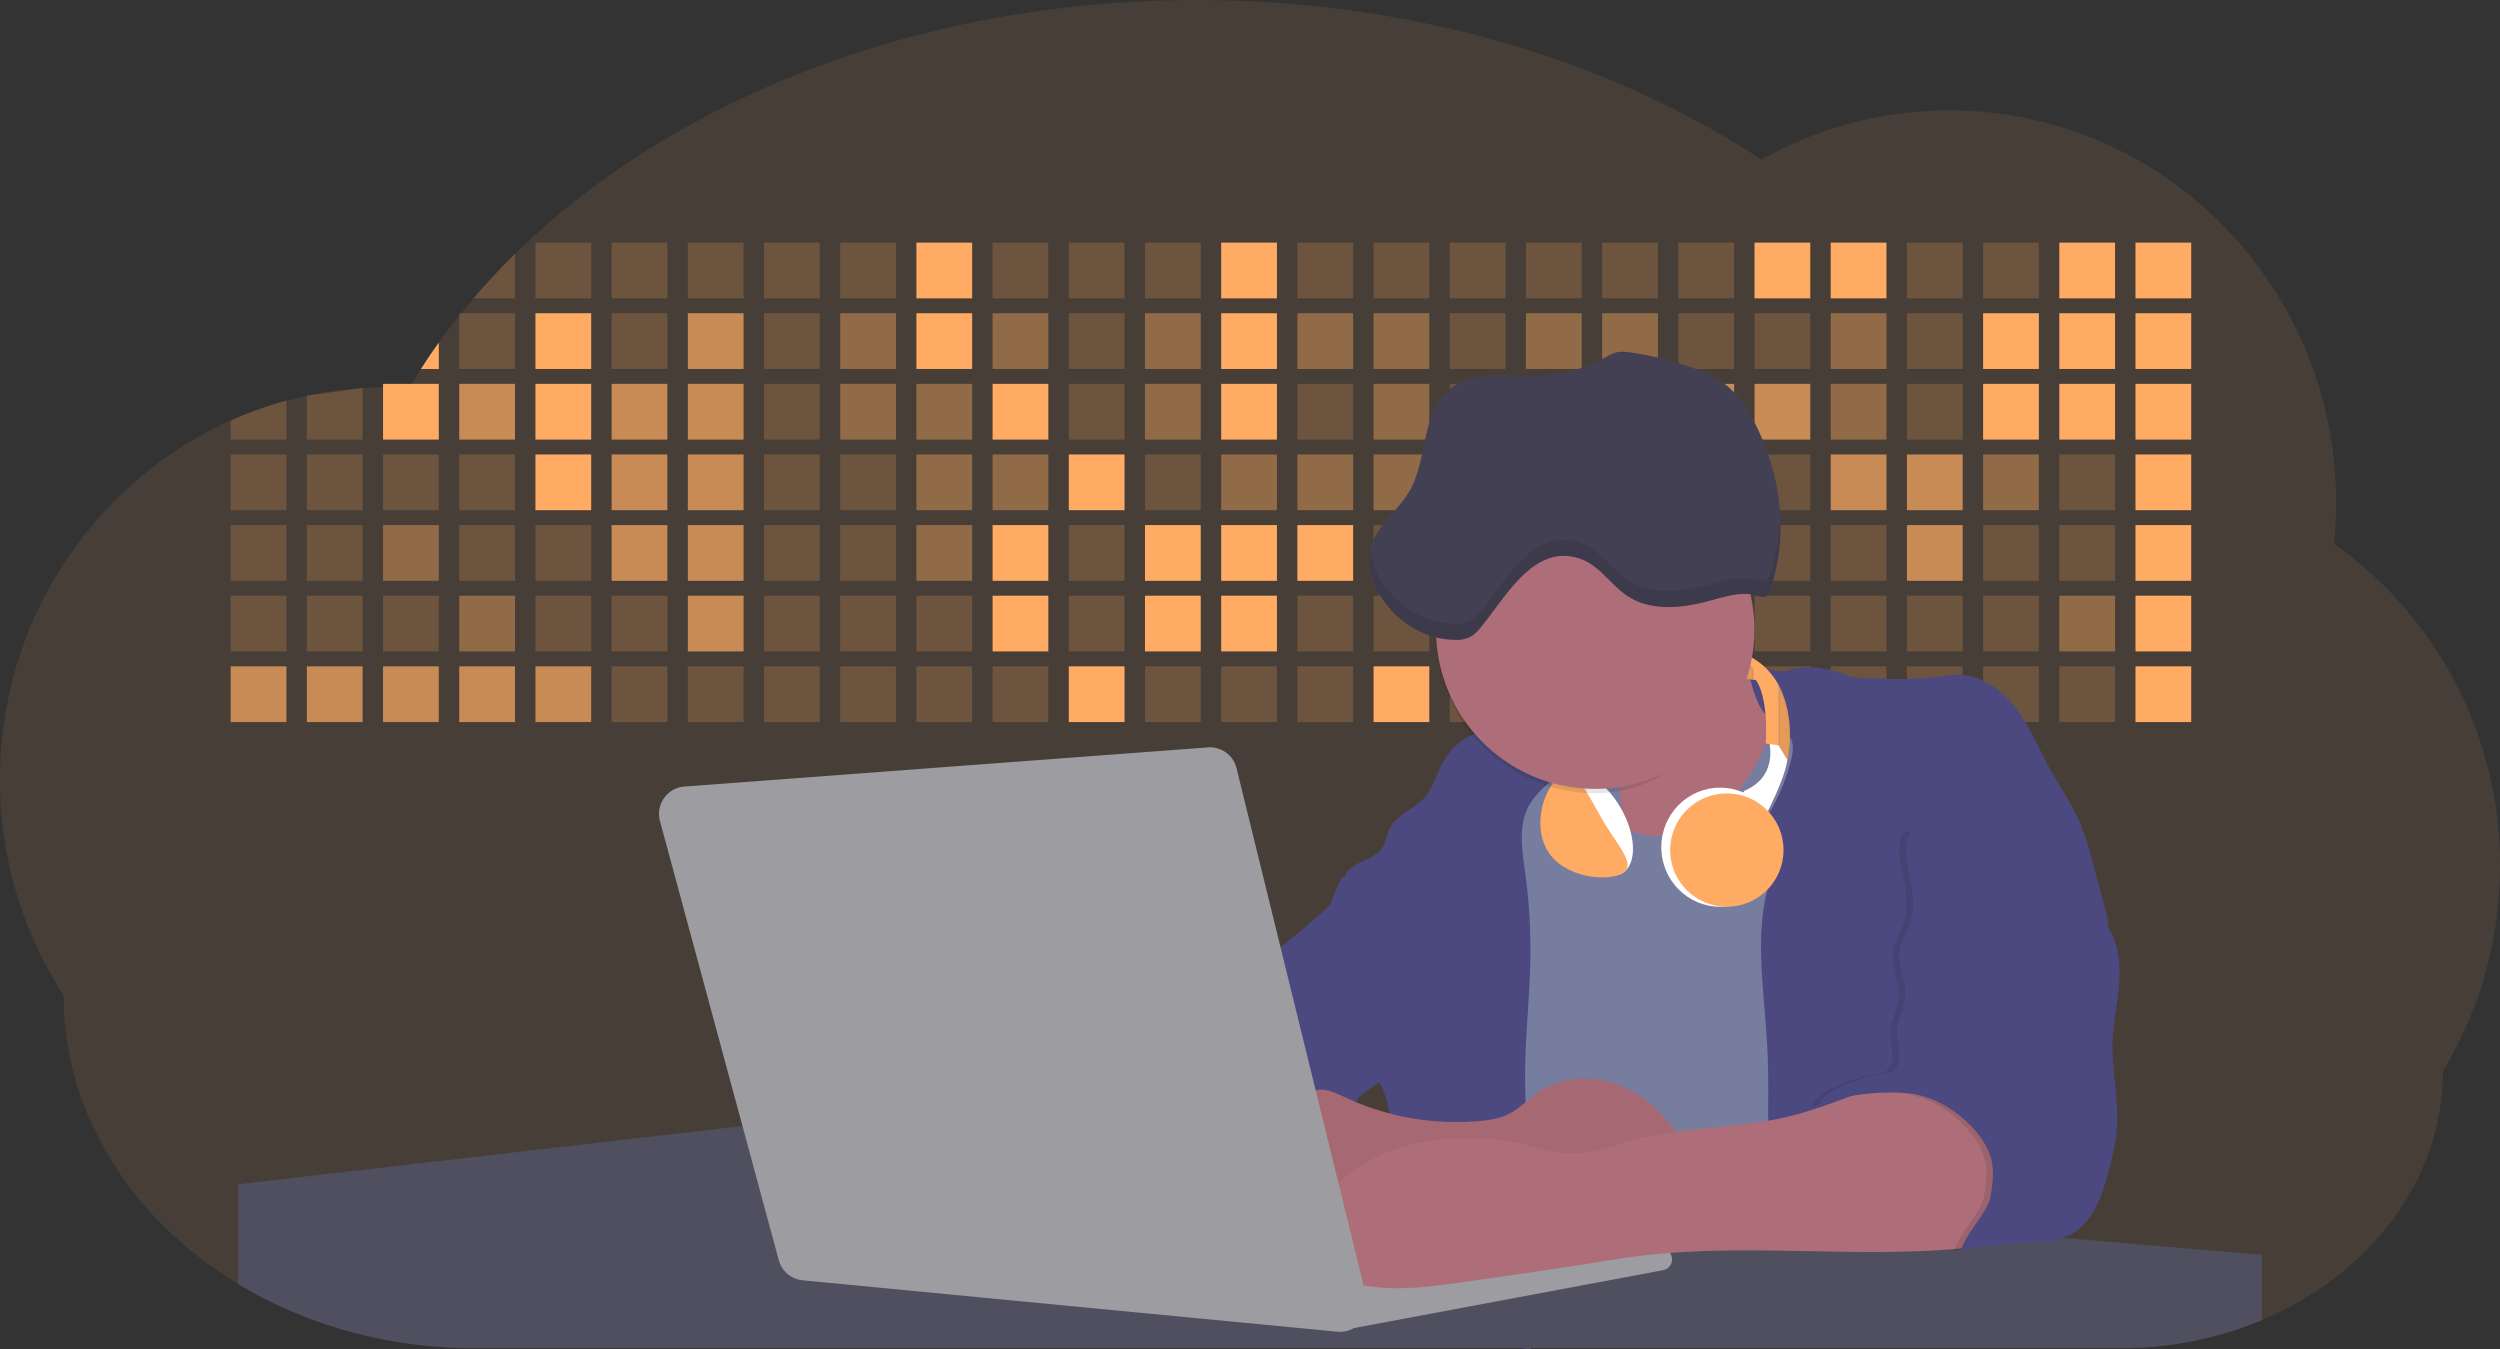 <svg id="aa7bae02-e79e-4d6b-a496-aba15f39787c" data-name="Layer 1" xmlns="http://www.w3.org/2000/svg" width="1144" height="617.32" viewBox="0 0 1144 617.32"><rect x="0" y="0" width="1144" height="617.32" fill="#333333" stroke="none"/><title>developer activity</title><path d="M1172,537.57a181.92,181.92,0,0,1-6.85,49.6,180.06,180.06,0,0,1-19.27,44.28c0,50.1-33.82,93.4-82.91,114a167.3,167.3,0,0,1-64.73,12.8H245.17c-40.25,0-77.55-10.86-108.14-29.36A185.76,185.76,0,0,1,112.2,711c-34-29.22-55.08-69.6-55.08-114.2A180.5,180.5,0,0,1,28,498.08c0-73.36,43.39-136.44,105.55-164.29a174.52,174.52,0,0,1,25.51-9.12q4.63-1.26,9.36-2.26a175.39,175.39,0,0,1,25.51-3.5q4.65-.29,9.35-.33H205c3.46,0,6.89.12,10.3.32l1.12-1.9q2.06-3.44,4.22-6.81,3.9-6.14,8.18-12.1,4.48-6.29,9.35-12.38l.83-1q2.76-3.44,5.64-6.8,9-10.49,19-20.35c72.11-70.68,185.08-116.18,312.08-116.18,98.82,0,189.15,27.55,258.34,73.07A174.18,174.18,0,0,1,920,191.86c97.74,0,177,80.37,177,179.51a184.9,184.9,0,0,1-1,18.78A180,180,0,0,1,1172,537.57Z" transform="translate(-28 -141.34)" fill="#ffab63" opacity="0.1"/><path d="M263.66,257.52v20.35h-19Q253.59,267.39,263.66,257.52Z" transform="translate(-28 -141.34)" fill="#ffab63" opacity="0.2"/><rect x="245.02" y="111.02" width="25.51" height="25.51" fill="#ffab63" opacity="0.2"/><rect x="279.88" y="111.02" width="25.51" height="25.51" fill="#ffab63" opacity="0.2"/><rect x="314.75" y="111.02" width="25.51" height="25.51" fill="#ffab63" opacity="0.2"/><rect x="349.61" y="111.02" width="25.51" height="25.51" fill="#ffab63" opacity="0.2"/><rect x="384.48" y="111.02" width="25.51" height="25.51" fill="#ffab63" opacity="0.2"/><rect x="419.35" y="111.02" width="25.51" height="25.51" fill="#ffab63"/><rect x="454.21" y="111.02" width="25.51" height="25.51" fill="#ffab63" opacity="0.2"/><rect x="489.08" y="111.02" width="25.51" height="25.51" fill="#ffab63" opacity="0.2"/><rect x="523.94" y="111.02" width="25.51" height="25.51" fill="#ffab63" opacity="0.2"/><rect x="558.81" y="111.02" width="25.51" height="25.51" fill="#ffab63"/><rect x="593.68" y="111.02" width="25.51" height="25.51" fill="#ffab63" opacity="0.2"/><rect x="628.54" y="111.02" width="25.51" height="25.51" fill="#ffab63" opacity="0.2"/><rect x="663.41" y="111.02" width="25.51" height="25.51" fill="#ffab63" opacity="0.2"/><rect x="698.28" y="111.02" width="25.51" height="25.51" fill="#ffab63" opacity="0.2"/><rect x="733.14" y="111.02" width="25.51" height="25.51" fill="#ffab63" opacity="0.2"/><rect x="768.01" y="111.02" width="25.51" height="25.51" fill="#ffab63" opacity="0.2"/><rect x="802.87" y="111.02" width="25.51" height="25.51" fill="#ffab63"/><rect x="837.74" y="111.02" width="25.51" height="25.51" fill="#ffab63"/><rect x="872.61" y="111.02" width="25.51" height="25.51" fill="#ffab63" opacity="0.2"/><rect x="907.47" y="111.02" width="25.51" height="25.51" fill="#ffab63" opacity="0.2"/><rect x="942.34" y="111.02" width="25.51" height="25.51" fill="#ffab63"/><rect x="977.2" y="111.02" width="25.51" height="25.51" fill="#ffab63"/><path d="M228.8,298.08v12.1h-8.18Q224.52,304,228.8,298.08Z" transform="translate(-28 -141.34)" fill="#ffab63"/><rect x="210.15" y="143.33" width="25.51" height="25.51" fill="#ffab63" opacity="0.2"/><rect x="245.02" y="143.33" width="25.51" height="25.51" fill="#ffab63"/><rect x="279.88" y="143.33" width="25.51" height="25.51" fill="#ffab63" opacity="0.2"/><rect x="314.75" y="143.33" width="25.51" height="25.51" fill="#ffab63" opacity="0.7"/><rect x="349.61" y="143.33" width="25.51" height="25.51" fill="#ffab63" opacity="0.2"/><rect x="384.48" y="143.33" width="25.51" height="25.51" fill="#ffab63" opacity="0.4"/><rect x="419.35" y="143.33" width="25.51" height="25.51" fill="#ffab63"/><rect x="454.21" y="143.33" width="25.51" height="25.51" fill="#ffab63" opacity="0.4"/><rect x="489.08" y="143.33" width="25.51" height="25.51" fill="#ffab63" opacity="0.2"/><rect x="523.94" y="143.33" width="25.51" height="25.51" fill="#ffab63" opacity="0.4"/><rect x="558.81" y="143.33" width="25.51" height="25.51" fill="#ffab63"/><rect x="593.68" y="143.33" width="25.51" height="25.51" fill="#ffab63" opacity="0.4"/><rect x="628.54" y="143.33" width="25.51" height="25.51" fill="#ffab63" opacity="0.4"/><rect x="663.41" y="143.33" width="25.51" height="25.51" fill="#ffab63" opacity="0.2"/><rect x="698.28" y="143.33" width="25.51" height="25.51" fill="#ffab63" opacity="0.4"/><rect x="733.14" y="143.33" width="25.51" height="25.51" fill="#ffab63" opacity="0.4"/><rect x="768.01" y="143.33" width="25.51" height="25.51" fill="#ffab63" opacity="0.2"/><rect x="802.87" y="143.33" width="25.51" height="25.51" fill="#ffab63" opacity="0.2"/><rect x="837.74" y="143.33" width="25.51" height="25.51" fill="#ffab63" opacity="0.4"/><rect x="872.61" y="143.33" width="25.51" height="25.51" fill="#ffab63" opacity="0.2"/><rect x="907.47" y="143.33" width="25.51" height="25.51" fill="#ffab63"/><rect x="942.34" y="143.33" width="25.51" height="25.51" fill="#ffab63"/><rect x="977.2" y="143.33" width="25.51" height="25.51" fill="#ffab63"/><path d="M159.06,324.67V342.5H133.55v-8.71A174.52,174.52,0,0,1,159.06,324.67Z" transform="translate(-28 -141.34)" fill="#ffab63" opacity="0.2"/><polygon points="165.93 177.57 165.93 201.16 140.42 201.16 140.42 181.07 165.93 177.57" fill="#ffab63" opacity="0.2"/><rect x="175.28" y="175.65" width="25.51" height="25.51" fill="#ffab63"/><rect x="210.15" y="175.65" width="25.51" height="25.51" fill="#ffab63" opacity="0.7"/><rect x="245.02" y="175.65" width="25.51" height="25.51" fill="#ffab63"/><rect x="279.88" y="175.65" width="25.51" height="25.51" fill="#ffab63" opacity="0.7"/><rect x="314.75" y="175.65" width="25.51" height="25.51" fill="#ffab63" opacity="0.7"/><rect x="349.61" y="175.65" width="25.51" height="25.51" fill="#ffab63" opacity="0.2"/><rect x="384.48" y="175.65" width="25.51" height="25.51" fill="#ffab63" opacity="0.4"/><rect x="419.35" y="175.65" width="25.51" height="25.51" fill="#ffab63" opacity="0.4"/><rect x="454.21" y="175.65" width="25.51" height="25.51" fill="#ffab63"/><rect x="489.08" y="175.65" width="25.51" height="25.51" fill="#ffab63" opacity="0.2"/><rect x="523.94" y="175.65" width="25.51" height="25.51" fill="#ffab63" opacity="0.4"/><rect x="558.81" y="175.65" width="25.51" height="25.51" fill="#ffab63"/><rect x="593.68" y="175.65" width="25.51" height="25.51" fill="#ffab63" opacity="0.2"/><rect x="628.54" y="175.65" width="25.51" height="25.51" fill="#ffab63" opacity="0.4"/><rect x="663.41" y="175.65" width="25.51" height="25.51" fill="#ffab63" opacity="0.2"/><rect x="698.28" y="175.65" width="25.51" height="25.51" fill="#ffab63"/><rect x="733.14" y="175.65" width="25.51" height="25.51" fill="#ffab63" opacity="0.2"/><rect x="768.01" y="175.65" width="25.51" height="25.51" fill="#ffab63" opacity="0.7"/><rect x="802.87" y="175.65" width="25.51" height="25.51" fill="#ffab63" opacity="0.7"/><rect x="837.74" y="175.65" width="25.51" height="25.51" fill="#ffab63" opacity="0.4"/><rect x="872.61" y="175.65" width="25.51" height="25.51" fill="#ffab63" opacity="0.2"/><rect x="907.47" y="175.65" width="25.51" height="25.51" fill="#ffab63"/><rect x="942.34" y="175.65" width="25.51" height="25.51" fill="#ffab63"/><rect x="977.2" y="175.65" width="25.51" height="25.51" fill="#ffab63"/><rect x="105.55" y="207.96" width="25.51" height="25.51" fill="#ffab63" opacity="0.2"/><rect x="140.42" y="207.96" width="25.51" height="25.51" fill="#ffab63" opacity="0.2"/><rect x="175.28" y="207.96" width="25.51" height="25.51" fill="#ffab63" opacity="0.2"/><rect x="210.15" y="207.96" width="25.51" height="25.51" fill="#ffab63" opacity="0.2"/><rect x="245.02" y="207.96" width="25.51" height="25.51" fill="#ffab63"/><rect x="279.88" y="207.96" width="25.51" height="25.51" fill="#ffab63" opacity="0.7"/><rect x="314.75" y="207.96" width="25.51" height="25.51" fill="#ffab63" opacity="0.7"/><rect x="349.61" y="207.96" width="25.51" height="25.51" fill="#ffab63" opacity="0.2"/><rect x="384.48" y="207.96" width="25.51" height="25.51" fill="#ffab63" opacity="0.2"/><rect x="419.35" y="207.96" width="25.51" height="25.51" fill="#ffab63" opacity="0.4"/><rect x="454.21" y="207.96" width="25.51" height="25.51" fill="#ffab63" opacity="0.4"/><rect x="489.08" y="207.96" width="25.51" height="25.51" fill="#ffab63"/><rect x="523.94" y="207.96" width="25.51" height="25.51" fill="#ffab63" opacity="0.2"/><rect x="558.81" y="207.96" width="25.51" height="25.51" fill="#ffab63" opacity="0.4"/><rect x="593.68" y="207.96" width="25.51" height="25.51" fill="#ffab63" opacity="0.4"/><rect x="628.54" y="207.96" width="25.51" height="25.51" fill="#ffab63" opacity="0.4"/><rect x="663.41" y="207.96" width="25.51" height="25.51" fill="#ffab63" opacity="0.4"/><rect x="698.28" y="207.96" width="25.51" height="25.51" fill="#ffab63" opacity="0.2"/><rect x="733.14" y="207.96" width="25.51" height="25.51" fill="#ffab63" opacity="0.2"/><rect x="768.01" y="207.96" width="25.51" height="25.51" fill="#ffab63" opacity="0.2"/><rect x="802.87" y="207.96" width="25.51" height="25.51" fill="#ffab63" opacity="0.2"/><rect x="837.74" y="207.96" width="25.51" height="25.51" fill="#ffab63" opacity="0.7"/><rect x="872.61" y="207.96" width="25.51" height="25.51" fill="#ffab63" opacity="0.7"/><rect x="907.47" y="207.96" width="25.51" height="25.51" fill="#ffab63" opacity="0.4"/><rect x="942.34" y="207.96" width="25.51" height="25.51" fill="#ffab63" opacity="0.2"/><rect x="977.2" y="207.96" width="25.51" height="25.51" fill="#ffab63"/><rect x="105.55" y="240.28" width="25.51" height="25.51" fill="#ffab63" opacity="0.2"/><rect x="140.42" y="240.28" width="25.51" height="25.51" fill="#ffab63" opacity="0.2"/><rect x="175.28" y="240.28" width="25.51" height="25.51" fill="#ffab63" opacity="0.4"/><rect x="210.15" y="240.28" width="25.51" height="25.51" fill="#ffab63" opacity="0.2"/><rect x="245.02" y="240.28" width="25.51" height="25.51" fill="#ffab63" opacity="0.2"/><rect x="279.88" y="240.28" width="25.51" height="25.51" fill="#ffab63" opacity="0.7"/><rect x="314.75" y="240.28" width="25.51" height="25.51" fill="#ffab63" opacity="0.7"/><rect x="349.61" y="240.28" width="25.51" height="25.51" fill="#ffab63" opacity="0.2"/><rect x="384.48" y="240.28" width="25.51" height="25.51" fill="#ffab63" opacity="0.2"/><rect x="419.35" y="240.28" width="25.51" height="25.51" fill="#ffab63" opacity="0.4"/><rect x="454.21" y="240.28" width="25.51" height="25.51" fill="#ffab63"/><rect x="489.08" y="240.28" width="25.51" height="25.51" fill="#ffab63" opacity="0.2"/><rect x="523.94" y="240.28" width="25.51" height="25.51" fill="#ffab63"/><rect x="558.81" y="240.28" width="25.51" height="25.51" fill="#ffab63"/><rect x="593.68" y="240.28" width="25.51" height="25.51" fill="#ffab63"/><rect x="628.54" y="240.28" width="25.51" height="25.51" fill="#ffab63" opacity="0.2"/><rect x="663.41" y="240.28" width="25.51" height="25.51" fill="#ffab63"/><rect x="698.28" y="240.28" width="25.51" height="25.51" fill="#ffab63" opacity="0.2"/><rect x="733.14" y="240.28" width="25.51" height="25.51" fill="#ffab63" opacity="0.2"/><rect x="768.01" y="240.28" width="25.51" height="25.51" fill="#ffab63" opacity="0.2"/><rect x="802.87" y="240.28" width="25.51" height="25.51" fill="#ffab63" opacity="0.2"/><rect x="837.74" y="240.28" width="25.51" height="25.51" fill="#ffab63" opacity="0.2"/><rect x="872.61" y="240.28" width="25.51" height="25.51" fill="#ffab63" opacity="0.7"/><rect x="907.47" y="240.28" width="25.51" height="25.51" fill="#ffab63" opacity="0.2"/><rect x="942.34" y="240.28" width="25.51" height="25.51" fill="#ffab63" opacity="0.2"/><rect x="977.2" y="240.28" width="25.51" height="25.51" fill="#ffab63"/><rect x="105.55" y="272.59" width="25.51" height="25.51" fill="#ffab63" opacity="0.2"/><rect x="140.42" y="272.59" width="25.51" height="25.51" fill="#ffab63" opacity="0.2"/><rect x="175.28" y="272.59" width="25.51" height="25.51" fill="#ffab63" opacity="0.2"/><rect x="210.15" y="272.59" width="25.51" height="25.51" fill="#ffab63" opacity="0.4"/><rect x="245.02" y="272.59" width="25.51" height="25.51" fill="#ffab63" opacity="0.2"/><rect x="279.88" y="272.59" width="25.51" height="25.51" fill="#ffab63" opacity="0.2"/><rect x="314.75" y="272.59" width="25.51" height="25.51" fill="#ffab63" opacity="0.7"/><rect x="349.61" y="272.59" width="25.51" height="25.51" fill="#ffab63" opacity="0.2"/><rect x="384.48" y="272.59" width="25.51" height="25.51" fill="#ffab63" opacity="0.2"/><rect x="419.35" y="272.59" width="25.51" height="25.51" fill="#ffab63" opacity="0.2"/><rect x="454.21" y="272.59" width="25.51" height="25.51" fill="#ffab63"/><rect x="489.08" y="272.59" width="25.51" height="25.51" fill="#ffab63" opacity="0.2"/><rect x="523.94" y="272.59" width="25.51" height="25.51" fill="#ffab63"/><rect x="558.81" y="272.59" width="25.51" height="25.51" fill="#ffab63"/><rect x="593.68" y="272.59" width="25.51" height="25.51" fill="#ffab63" opacity="0.2"/><rect x="628.54" y="272.59" width="25.51" height="25.51" fill="#ffab63" opacity="0.2"/><rect x="663.41" y="272.59" width="25.51" height="25.51" fill="#ffab63" opacity="0.2"/><rect x="698.28" y="272.59" width="25.51" height="25.51" fill="#ffab63" opacity="0.2"/><rect x="733.14" y="272.59" width="25.51" height="25.51" fill="#ffab63" opacity="0.2"/><rect x="768.01" y="272.59" width="25.51" height="25.51" fill="#ffab63" opacity="0.2"/><rect x="802.87" y="272.59" width="25.51" height="25.51" fill="#ffab63" opacity="0.2"/><rect x="837.74" y="272.59" width="25.51" height="25.51" fill="#ffab63" opacity="0.2"/><rect x="872.61" y="272.59" width="25.51" height="25.51" fill="#ffab63" opacity="0.2"/><rect x="907.47" y="272.59" width="25.51" height="25.51" fill="#ffab63" opacity="0.2"/><rect x="942.34" y="272.59" width="25.51" height="25.51" fill="#ffab63" opacity="0.4"/><rect x="977.2" y="272.59" width="25.51" height="25.51" fill="#ffab63"/><rect x="105.55" y="304.91" width="25.51" height="25.51" fill="#ffab63" opacity="0.7"/><rect x="140.42" y="304.91" width="25.51" height="25.51" fill="#ffab63" opacity="0.7"/><rect x="175.28" y="304.91" width="25.51" height="25.51" fill="#ffab63" opacity="0.7"/><rect x="210.15" y="304.91" width="25.51" height="25.51" fill="#ffab63" opacity="0.7"/><rect x="245.02" y="304.91" width="25.51" height="25.51" fill="#ffab63" opacity="0.7"/><rect x="279.88" y="304.91" width="25.51" height="25.51" fill="#ffab63" opacity="0.2"/><rect x="314.75" y="304.91" width="25.51" height="25.51" fill="#ffab63" opacity="0.2"/><rect x="349.61" y="304.91" width="25.51" height="25.51" fill="#ffab63" opacity="0.2"/><rect x="384.48" y="304.91" width="25.51" height="25.51" fill="#ffab63" opacity="0.2"/><rect x="419.35" y="304.91" width="25.51" height="25.51" fill="#ffab63" opacity="0.2"/><rect x="454.21" y="304.91" width="25.51" height="25.51" fill="#ffab63" opacity="0.2"/><rect x="489.08" y="304.91" width="25.51" height="25.51" fill="#ffab63"/><rect x="523.94" y="304.91" width="25.51" height="25.51" fill="#ffab63" opacity="0.2"/><rect x="558.81" y="304.91" width="25.51" height="25.51" fill="#ffab63" opacity="0.2"/><rect x="593.68" y="304.91" width="25.51" height="25.51" fill="#ffab63" opacity="0.2"/><rect x="628.54" y="304.91" width="25.51" height="25.51" fill="#ffab63"/><rect x="663.41" y="304.91" width="25.51" height="25.51" fill="#ffab63" opacity="0.2"/><rect x="698.28" y="304.91" width="25.51" height="25.51" fill="#ffab63" opacity="0.2"/><rect x="733.14" y="304.91" width="25.51" height="25.51" fill="#ffab63" opacity="0.2"/><rect x="768.01" y="304.91" width="25.51" height="25.51" fill="#ffab63" opacity="0.2"/><rect x="802.87" y="304.91" width="25.51" height="25.51" fill="#ffab63" opacity="0.2"/><rect x="837.74" y="304.91" width="25.51" height="25.51" fill="#ffab63" opacity="0.2"/><rect x="872.61" y="304.91" width="25.51" height="25.51" fill="#ffab63" opacity="0.2"/><rect x="907.47" y="304.91" width="25.51" height="25.51" fill="#ffab63" opacity="0.2"/><rect x="942.34" y="304.91" width="25.51" height="25.51" fill="#ffab63" opacity="0.2"/><rect x="977.2" y="304.91" width="25.51" height="25.51" fill="#ffab63"/><circle cx="734.52" cy="363.89" r="34.87" fill="#767d9f"/><path d="M760.71,460.87q5.22,22.78,8.86,45.9c.73,4.58,1.38,9.41-.28,13.74-1.39,3.61-4.22,6.43-6.44,9.59s-3.9,7.21-2.55,10.83,5.29,5.6,9.05,6.62c10.76,2.9,22.23.79,32.94-2.35a53.29,53.29,0,0,0,13.81-5.72c4.54-2.88,8.26-6.88,11.68-11,15.61-18.93,25.83-41.65,35.45-64.23a39.12,39.12,0,0,1-33.11-13.34c-3.94-4.63-6.83-11.08-4.61-16.74-6.51,3.57-14.24,3.81-21.25,6.25a75.49,75.49,0,0,0-12.5,6.15q-7.18,4.15-14.28,8.46C772.07,458.29,767,461.19,760.71,460.87Z" transform="translate(-28 -141.34)" fill="#ae6e79"/><path d="M833.64,487.05c-6.11,11.89-14.06,23.32-25.41,30.4s-26.63,9-38,2c-5.6-3.42-9.84-8.62-14.73-13s-11-8.13-17.57-7.56c-7.24.63-12.91,6.28-17.76,11.69-7.36,8.22-14.47,16.79-19.68,26.52-10,18.7-12.37,40.56-11.93,61.76s3.51,42.29,3.58,63.49c.1,26.08-4.32,51.95-8.79,77.64,41.1-5.06,82.25,6,123.44,10.19,26.36,2.71,52.92,2.65,79.42,2.58,4.66,0,9.62-.12,13.5-2.7a18.2,18.2,0,0,0,5.59-6.64c3.66-6.75,5.13-14.45,6.15-22.06,2.59-19.22,2.67-38.68,2.74-58.08.18-47,.35-94.17-5.62-140.8-1.47-11.47-3.35-23-7.75-33.73s-11.58-20.6-21.62-26.35c-6.45-3.7-21.4-10.14-29-6.41C841.67,460.15,837.73,479.09,833.64,487.05Z" transform="translate(-28 -141.34)" fill="#767d9f"/><path d="M836.68,619.77c-1.55-29-7.86-59.95,5.57-85.69,3.3-6.32-8.54-14.21-4.88-20.33a92.08,92.08,0,0,0,10.06-23.93c.76-2.89,1.37-5.95.65-8.85-1.33-5.29-6.56-8.44-11-11.66-4.9-3.56-7.42-14.41-9-20.28s12.57,1.2,18.26-.89c7.9-2.89,17.94-1.07,25.82,1.86,4.4,1.62,9.18,1.76,13.87,1.88,9.11.24,18.25.47,27.29-.65,4.06-.51,8.13-1.28,12.21-1.05,10.41.59,19.46,7.71,25.62,16.13s10.08,18.23,15.13,27.35c4.21,7.6,9.23,14.78,12.82,22.69,3.18,7,5.19,14.52,7.18,22l5.13,19.19a25.58,25.58,0,0,1,1.26,8.51c-.26,3.07-1.62,5.93-3,8.66A164.12,164.12,0,0,1,971,603.2c-10.79,13.23-23.89,25.16-30.3,41-2.5,6.17-3.89,12.73-5.16,19.27a707.94,707.94,0,0,0-10.9,79.15,174.2,174.2,0,0,0-36.52-12.21,177.61,177.61,0,0,0-19-3c-5.59-.58-12.8.52-18.12-1-8.9-2.53-9.88-17.58-11.23-25.46-2.16-12.55-2.59-25.32-2.67-38C837,648.53,837.45,634.14,836.68,619.77Z" transform="translate(-28 -141.34)" fill="#4c4981"/><path d="M641.23,565.54c4.21,24,8.85,48.07,18,70.62-.23.22-.46.42-.69.62-.81.69-1.65,1.34-2.53,2-2.05,1.44-4.3,2.66-6,4.54a8,8,0,0,0-1.5,2.45,5.48,5.48,0,0,0,0,4.47c-4.77,2.11-10.31,1.46-15.66,1.26-4.61-.17-9.08,0-12.78,2.53-5.14,3.54-6.69,10.34-7.52,16.52q-.46,3.38-.79,6.77-.32,3.15-.52,6.32a188.61,188.61,0,0,0-.19,21q.08,1.92.21,3.84c-16.34-.39-31.23-8.91-45.32-17.19-3.22-1.89-6.54-3.88-8.63-7A15.8,15.8,0,0,1,555,674c0-.51.09-1,.16-1.52a41.58,41.58,0,0,1,2.29-8.68,107.2,107.2,0,0,1,19.19-32.65c3.58-4.18,7.61-8.27,9.28-13.52.73-2.29,1-4.72,1.74-7,3.32-9.88,15.3-14.55,19.4-24.14,1-2.29,1.46-4.8,2.7-7a17.63,17.63,0,0,1,4.25-4.75c.73-.61,1.49-1.2,2.24-1.79q10.54-8.26,20.31-17.45,1.82-1.71,3.6-3.46A59.48,59.48,0,0,0,641.23,565.54Z" transform="translate(-28 -141.34)" fill="#4c4981"/><path d="M742,494.56c-1.44,1.52-3,2.95-4.53,4.37l-.41.37-1.62,1.5a39,39,0,0,0-7.55,8.79l-.17.28c-5.1,9.13-3.21,20.37-1.79,30.74a261.55,261.55,0,0,1,2.37,39c-.26,18-2.38,35.88-2.42,53.86,0,4.08.09,8.15.27,12.23.29,6.63.79,13.25,1.39,19.87.65,7.26,1.43,14.51,2.16,21.76.58,5.61,1.13,11.21,1.59,16.81.23,2.9.45,5.79.63,8.69.21,3.4.38,6.81.48,10.21h0c.07,2.16.11,4.31.11,6.47,0,1.23,0,2.45,0,3.67q0,3.51-.19,7-.2,4.49-.61,9c-.31,3.27-.86,6.84-3.16,9.14-.14.14-.29.27-.44.4l-3.24-.4a332.72,332.72,0,0,0-67.3-1.2c.49-3.38.94-6.75,1.38-10.14.2-1.6.4-3.21.59-4.82q.33-2.76.63-5.52c.23-2,.44-4,.64-6q.78-7.73,1.37-15.47.87-11.29,1.32-22.62.22-5.41.34-10.83.17-6.72.16-13.45,0-6.54-.11-13.1c0-1.44-.06-2.88-.18-4.31a27.35,27.35,0,0,0-.53-3.83,49.87,49.87,0,0,0-3-8.48c-.22-.52-.43-1-.64-1.55-.12-.27-.23-.55-.34-.82,5.76-5.13,9.86-12,13.8-18.76,6.39-10.89,12.93-22.26,14-34.84s-5.18-26.71-17.2-30.55c-3.27-1-6.73-1.28-10.1-1.87-3.18-.56-9.81-1.83-13.49-4.11q-3,3.08-6,6.05a22.15,22.15,0,0,1,2.17-8.71l1.42.07a2.71,2.71,0,0,1-.16-1c0-1.07.74-2.28,2.32-3.62,4.71-4,12.12-4.89,15.09-10.3,1.24-2.25,1.45-4.93,2.45-7.29,2.87-6.73,11.11-9.21,16.07-14.59s6.2-13,10.21-19a28.62,28.62,0,0,1,12-10c.4-.19.81-.38,1.22-.55,8.3-3.55,18.16-4.36,26.76-4.34,3.34,0,12,.1,16.24,1.79a5.32,5.32,0,0,1,1.85,1.13C752.37,480.61,745.34,491,742,494.56Z" transform="translate(-28 -141.34)" fill="#4c4981"/><path d="M642.72,542.69a60.88,60.88,0,0,1,46.74,4.87c7.2,4,13.66,9.58,17.62,16.78,5.95,10.8,5.69,23.82,5.27,36.15-.21,6.17-.48,12.56-3.2,18.1C706,625,700.06,629.4,694,633a42.24,42.24,0,0,1-12.32,5.33c-6.72,1.46-13.7.22-20.47-1-7.36-1.36-15.26-3-20.37-8.48-3-3.18-4.64-7.31-6.26-11.35q-3.49-8.75-7-17.48c-4.05-10.11-5.42-18.52-.07-28.37,2.43-4.49,5.4-8.69,7.8-13.21C636.51,556.14,640.81,543.28,642.72,542.69Z" transform="translate(-28 -141.34)" fill="#4c4981"/><path d="M1063,715.56v29.9a167.3,167.3,0,0,1-64.73,12.8H728.58c-.14.14-.29.27-.44.4l-3.24-.4H245.17c-40.25,0-77.55-10.86-108.14-29.36V683.25l230.72-26.63.18,0L502.29,668l34.77,3,18.06,1.53,37.38,3.17,19.23,1.63,28,2.38,3.94.33,20.18,1.71L691.23,684l38.5,3.26,64.18,5.45,45.15,3.83,74.14,6.29,14.1,1.19,1.52.13,1.32.11,18.62,1.58,20.44,1.74,2.37.2Z" transform="translate(-28 -141.34)" fill="#504f60"/><polygon points="764 573.12 474.86 523.77 463.65 580.46 596.19 596.33 637 601.44 749.26 579.33 764 573.12" fill="#9c9ca1"/><path d="M642.33,739.94l144.86-27.23a5,5,0,0,1,5.94,4.93h0a5,5,0,0,1-4.09,4.93L647.57,749.06Z" transform="translate(-28 -141.34)" fill="#9c9ca1"/><path d="M705.17,654.31c4.51-.42,9.08-1.13,13.14-3.13,5-2.49,8.89-6.78,13.52-9.94,10.18-7,23.8-7.94,35.47-3.92s21.41,12.63,28.23,22.91c4.53,6.85,7.93,15.59,4.73,23.15a30.51,30.51,0,0,1-4.12,6.44l-8.34,10.9a29,29,0,0,1-5.66,6.09c-3.12,2.27-7,3.2-10.82,3.76-10.15,1.48-20.48.64-30.71,1.32-17.57,1.17-34.73,6.83-52.34,6.64-10.12-.11-20.11-2.15-30-4.19l-43.77-9c-7.62-1.56-16.23-3.84-19.82-10.75-1.61-3.11-1.91-6.71-2.1-10.21-.52-9.64,0-20.36,6.68-27.31,6.28-6.52,16.21-8.58,23.71-13.4,9.18-5.91,12.21-4,21.89.44A120,120,0,0,0,705.17,654.31Z" transform="translate(-28 -141.34)" fill="#ae6e79"/><path d="M705.17,654.31c4.51-.42,9.08-1.13,13.14-3.13,5-2.49,8.89-6.78,13.52-9.94,10.18-7,23.8-7.94,35.47-3.92s21.41,12.63,28.23,22.91c4.53,6.85,7.93,15.59,4.73,23.15a30.51,30.51,0,0,1-4.12,6.44l-8.34,10.9a29,29,0,0,1-5.66,6.09c-3.12,2.27-7,3.2-10.82,3.76-10.15,1.48-20.48.64-30.71,1.32-17.57,1.17-34.73,6.83-52.34,6.64-10.12-.11-20.11-2.15-30-4.19l-43.77-9c-7.62-1.56-16.23-3.84-19.82-10.75-1.61-3.11-1.91-6.71-2.1-10.21-.52-9.64,0-20.36,6.68-27.31,6.28-6.52,16.21-8.58,23.71-13.4,9.18-5.91,12.21-4,21.89.44A120,120,0,0,0,705.17,654.31Z" transform="translate(-28 -141.34)" opacity="0.05"/><path d="M880.94,640.6c-12.28,4.75-24.63,9.52-37.49,12.35-21.56,4.75-44.12,4-65.51,9.43-11.3,2.88-22.53,7.52-34.14,6.58-5.19-.42-10.2-2-15.25-3.2-28.37-7-60.62-4.73-83.66,13.27-7.88,6.15-14.33,13.82-20.18,22a14.7,14.7,0,0,0,5.91,21.88A86.62,86.62,0,0,0,659,730.48c13.13,1.16,26.32-.7,39.38-2.56,19.38-2.75,38.77-5.51,58.1-8.6,6.94-1.11,13.88-2.26,20.86-3.14,50.23-6.35,101.37,1.37,151.73-3.93,5.09-.54,10.27-1.24,14.9-3.41,11.72-5.5,17.52-20,15.1-32.74s-11.76-23.33-23-29.83c-9.42-5.47-19.58-7.68-30.07-10C896.26,634,890.32,637,880.94,640.6Z" transform="translate(-28 -141.34)" fill="#ae6e79"/><path d="M988.67,564.44c5.54,7.26,6.72,17,6.12,26.09s-2.76,18.08-3.08,27.21c-.44,12.52,2.58,25,2.07,37.48-.36,8.73-2.43,17.29-4.88,25.67-2.89,9.89-7.07,20.52-16.2,25.27-12.12,6.31-37.54,2.76-50.29,7.7,1.16-7.23,12.28-17.7,13.44-24.93.8-5,1.61-10.14.75-15.15-1.1-6.39-4.85-12.06-9.3-16.78-7.08-7.51-16.32-13.16-26.47-15s-35-.33-43.12,6.08c-1-6.62,17.6-13,24.14-14.43,3.26-.73,7-.32,9.61-2.39,5-3.92,1.37-11.73,1.61-18,.19-5,3.11-9.58,3.7-14.58,1-8-4.22-16.15-2.17-24,.76-2.9,2.45-5.45,3.62-8.21,3.56-8.45,2-18.09.1-27.07-1.18-5.64-2.33-12,.81-16.81,2.91-4.49,11.17,11.5,16.46,10.76,17.47-2.45,33.28-15.4,47.39-4.8,7.19,5.4,8.13,11,11,18.71C976.77,554.6,984,558.36,988.67,564.44Z" transform="translate(-28 -141.34)" opacity="0.1"/><path d="M991.67,564.44c5.54,7.26,6.72,17,6.12,26.09s-2.76,18.08-3.08,27.21c-.44,12.52,2.58,25,2.07,37.48-.36,8.73-2.43,17.29-4.88,25.67-2.89,9.89-7.07,20.52-16.2,25.27-12.12,6.31-37.54,2.76-50.29,7.7,1.16-7.23,12.28-17.7,13.44-24.93.8-5,1.61-10.14.75-15.15-1.1-6.39-4.85-12.06-9.3-16.78-7.08-7.51-16.32-13.16-26.47-15s-35-.33-43.12,6.08c-1-6.62,17.6-13,24.14-14.43,3.26-.73,7-.32,9.61-2.39,5-3.92,1.37-11.73,1.61-18,.19-5,3.11-9.58,3.7-14.58,1-8-4.22-16.15-2.17-24,.76-2.9,2.45-5.45,3.62-8.21,3.56-8.45,2-18.09.1-27.07-1.18-5.64-2.33-12,.81-16.81,2.91-4.49,8.6-6.19,13.89-6.94a68.42,68.42,0,0,1,50,12.9c7.19,5.4,8.13,11,11,18.71C979.77,554.6,987,558.36,991.67,564.44Z" transform="translate(-28 -141.34)" fill="#4c4981"/><path d="M330,517.06,384.37,718a12.55,12.55,0,0,0,10.91,9.21L640,750.72a12.54,12.54,0,0,0,13.38-15.48L593.84,492.86a12.54,12.54,0,0,0-13.12-9.51L341.13,501.27A12.54,12.54,0,0,0,330,517.06Z" transform="translate(-28 -141.34)" fill="#9c9ca1"/><ellipse cx="787.11" cy="387.68" rx="26.9" ry="27.25" fill="#fff"/><path d="M837.2,479.31s5.67,16.86-11.06,23.95L824,507l10.48,10.34S847.4,493.77,846,485.4C846,485.4,844,476.9,837.2,479.31Z" transform="translate(-28 -141.34)" fill="#fff"/><circle cx="790.2" cy="388.99" r="25.94" fill="#ffab63"/><path d="M846.13,489.23l-4.12-6.8-6-.85c1.28-22.39-4.53-29.06-4.53-29.06l-1.35-.13-5.88-.57-11.06-11.48v-3.26c15.54,1.85,24.13,9.23,28.77,17.88C850.16,470.14,846.13,489.23,846.13,489.23Z" transform="translate(-28 -141.34)" fill="#ffab63"/><path d="M830.18,448.27v4.12l-5.88-.57-11.06-11.48S830.35,444.17,830.18,448.27Z" transform="translate(-28 -141.34)" stroke="#4c4981" stroke-miterlimit="10" opacity="0.1"/><path d="M846.13,489.23l-4.12-6.8V455C850.16,470.14,846.13,489.23,846.13,489.23Z" transform="translate(-28 -141.34)" stroke="#4c4981" stroke-miterlimit="10" opacity="0.1"/><ellipse cx="757.11" cy="518.2" rx="14.43" ry="26.32" transform="translate(-185.67 306.64) rotate(-30)" fill="#fff"/><path d="M761,516c7.27,12.59,16.19,21,9.29,25s-27,2-34.27-10.6-.67-30,6.23-34S753.72,503.38,761,516Z" transform="translate(-28 -141.34)" fill="#ffab63"/><path d="M825.73,425.3c0,40.23-27.53,79-67.76,79a72.85,72.85,0,0,1,0-145.7C798.2,358.64,825.73,385.06,825.73,425.3Z" transform="translate(-28 -141.34)" opacity="0.1"/><circle cx="729.97" cy="288.15" r="72.85" fill="#ae6e79"/><path d="M751.57,397.21c8.67,3.19,13.8,12.15,21.58,17.14,11,7,25.32,5.19,37.88,1.73,7-1.91,14.32-4.24,21.21-2.12a6,6,0,0,0,3.23.46c1.5-.43,2.24-2.09,2.73-3.57,8.52-25.4,4.69-54.17-8.17-77.67-3.32-6.06-7.3-11.92-12.78-16.13-4.32-3.31-9.4-5.48-14.52-7.33a145,145,0,0,0-28.88-7.13,17.94,17.94,0,0,0-5.27-.17c-2.41.39-4.57,1.69-6.72,2.85A68.78,68.78,0,0,1,732,313.38c-14,.53-30-2.77-40.79,6.21-13,10.77-9.76,31.78-18.19,46.4-5.58,9.67-16.34,16.69-18.11,27.7a25.57,25.57,0,0,0,.63,10.07c4.12,16.94,20.52,30.06,38,30.37a14.42,14.42,0,0,0,7.76-1.59,17.55,17.55,0,0,0,4.09-3.89C716.84,415.09,729.94,389.25,751.57,397.21Z" transform="translate(-28 -141.34)" fill="#444053"/><path d="M838.2,403.48c-.49,1.48-1.23,3.14-2.73,3.57a6,6,0,0,1-3.23-.46c-6.89-2.12-14.25.21-21.2,2.12-12.57,3.46-26.92,5.31-37.88-1.73-7.79-5-12.91-14-21.59-17.14-21.63-8-34.73,17.88-46.21,31.44a17.55,17.55,0,0,1-4.09,3.89,14.42,14.42,0,0,1-7.76,1.59c-17.42-.31-33.83-13.43-38-30.37-.23-1-.43-2-.58-3,0,.09,0,.17-.05.26a25.57,25.57,0,0,0,.63,10.07c4.12,16.94,20.53,30.06,38,30.37a14.42,14.42,0,0,0,7.76-1.59,17.55,17.55,0,0,0,4.09-3.89c11.48-13.56,24.58-39.4,46.21-31.44,8.68,3.19,13.8,12.15,21.59,17.14,11,7,25.31,5.19,37.88,1.73,7-1.91,14.31-4.24,21.2-2.12a6,6,0,0,0,3.23.46c1.5-.43,2.24-2.09,2.73-3.57a90.29,90.29,0,0,0,4.48-32.26A88.8,88.8,0,0,1,838.2,403.48Z" transform="translate(-28 -141.34)" opacity="0.1"/></svg>